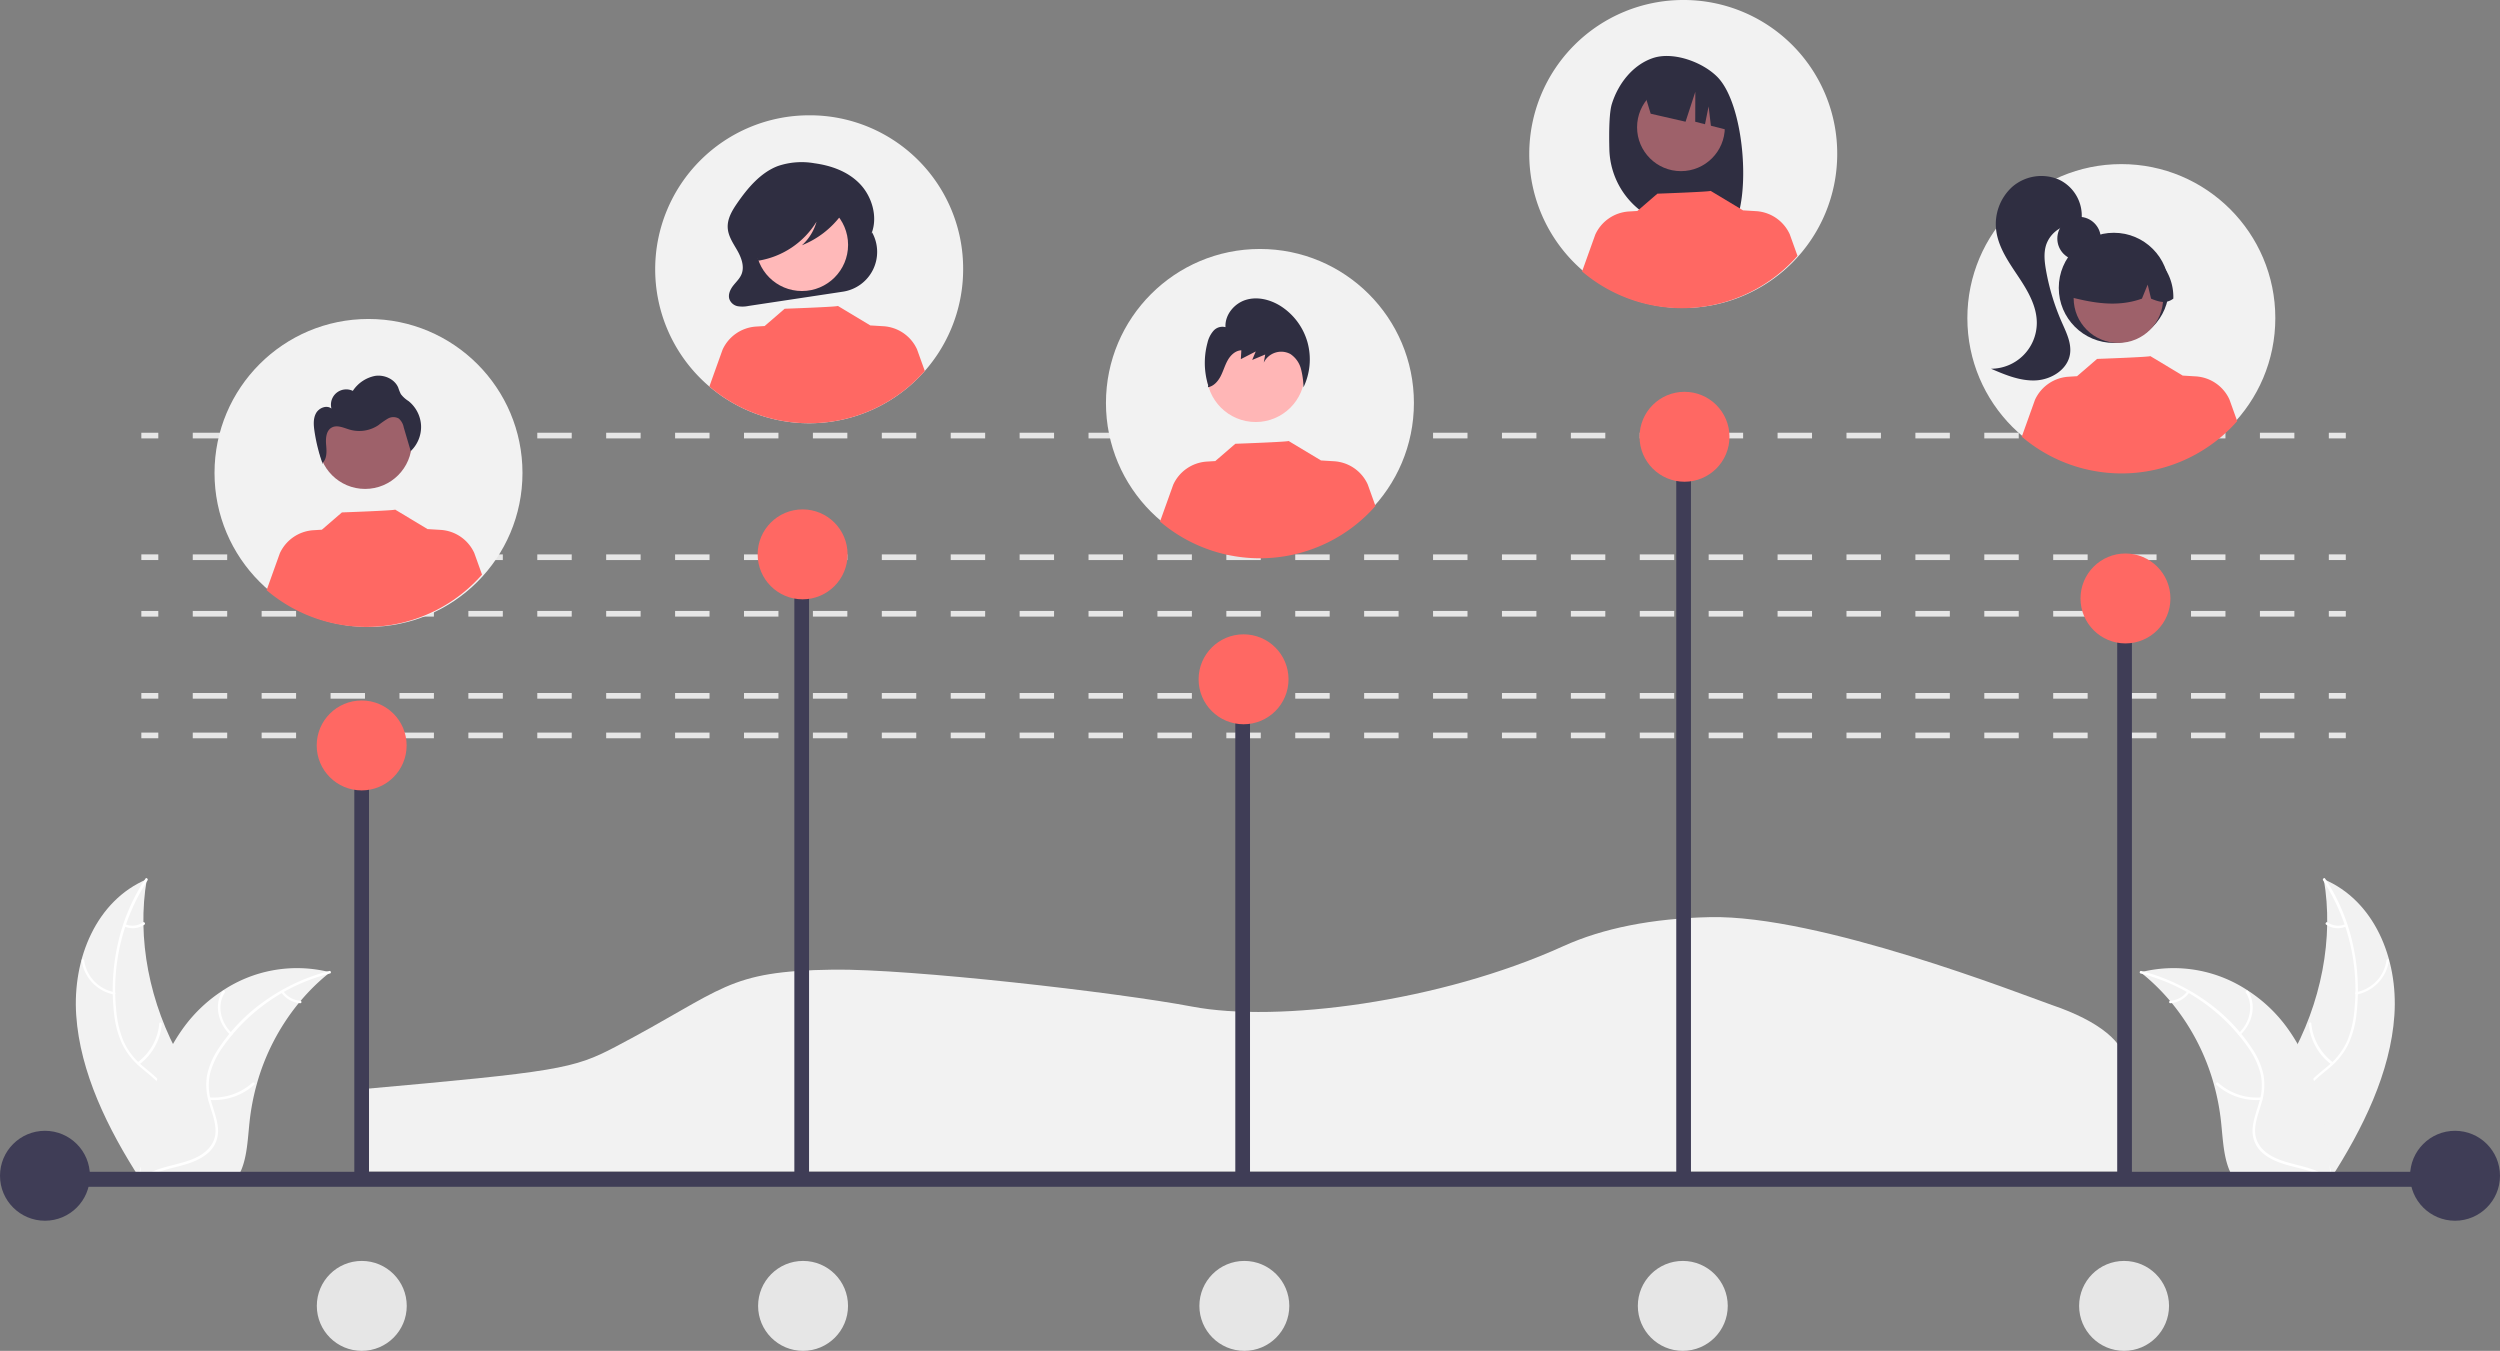 <svg xmlns="http://www.w3.org/2000/svg" data-name="Layer 1" width="883.792" height="477.548" viewBox="0 0 883.792 477.548" xmlns:xlink="http://www.w3.org/1999/xlink"><rect x="0" y="0" width="883.792" height="477.548" fill="#808080" stroke="none"/><path d="M285.646,625.409h624V587.793c0-7.856-9.468-15.589-25.975-21.216l-.17-.058c-11.145-3.933-82.391-31.915-120.929-31.069-20.357.446-37.786,3.896-51.801,10.256-43.625,19.804-100.93,27.119-131.206,21.372C552.884,562.011,479.635,553.634,452.57,554.012c-37.905.521-38.016,6.854-76.924,27.292-14.861,7.8-20.419,8.778-90,15Z" transform="translate(-158.104 -211.226)" fill="#f2f2f2" style="isolation:isolate"/><path d="M185.047,570.119c-1.359-20.181,7.209-40.568,24.961-48.059-3.589,20.793.833,43.898,12.234,63.929,4.441,7.802,10.143,16.131,8.93,24.283-.755,5.072-4.206,9.099-8.422,11.721-4.217,2.622-9.185,4.022-14.093,5.396l-.847.89C196.144,610.213,186.406,590.3,185.047,570.119Z" transform="translate(-158.104 -211.226)" fill="#f2f2f2"/><path d="M210.269,522.43a70.941,70.941,0,0,0-11.087,45.789,36.566,36.566,0,0,0,2.44,10.712,23.829,23.829,0,0,0,6.601,8.871c2.652,2.31,5.595,4.403,7.719,7.239a12.907,12.907,0,0,1,2.464,9.796c-.619,4.063-2.722,7.455-4.907,10.686-2.425,3.586-5.008,7.265-5.448,11.879-.053.559-.947.322-.894-.237.765-8.027,7.535-12.908,9.811-20.219a12.402,12.402,0,0,0-1.227-10.737c-1.979-2.999-5.012-5.16-7.715-7.478a25.574,25.574,0,0,1-6.75-8.479,34.306,34.306,0,0,1-2.838-10.636,73.627,73.627,0,0,1,1.114-23.749,68.832,68.832,0,0,1,10.004-24.075c.297-.446,1.008.196.713.638Z" transform="translate(-158.104 -211.226)" fill="#fff"/><path d="M198.39,562.817a14.313,14.313,0,0,1-11.422-12.05c-.064-.574.828-.575.892-0a13.25,13.25,0,0,0,10.645,11.19.434.434,0,1,1-.116.86Z" transform="translate(-158.104 -211.226)" fill="#fff"/><path d="M206.746,586.785a19.246,19.246,0,0,0,7.674-13.773c.055-.559.949-.321.894.237a20.011,20.011,0,0,1-8.018,14.312c-.435.318-.982-.459-.55-.775Z" transform="translate(-158.104 -211.226)" fill="#fff"/><path d="M202.364,537.939a6.507,6.507,0,0,0,6.301-.648c.43-.324.977.454.55.775a7.285,7.285,0,0,1-6.967.733.541.541,0,0,1-.389-.548.388.388,0,0,1,.505-.312Z" transform="translate(-158.104 -211.226)" fill="#fff"/><path d="M274.779,554.941c-.261.211-.523.421-.783.639a72.279,72.279,0,0,0-9.607,9.46c-.229.262-.456.532-.676.801a78.357,78.357,0,0,0-14.909,28.925,82.359,82.359,0,0,0-2.488,13.167c-.661,6.205-.866,13.054-3.532,18.237a12.898,12.898,0,0,1-.922,1.565l-32.733,1.661c-.082-.034-.162-.06-.244-.094l-1.295.126c.008-.236.021-.479.029-.715.004-.137.015-.274.019-.411.005-.091.01-.183.009-.266.002-.03.003-.061.006-.084-.001-.083.007-.16.008-.236.071-1.362.15-2.725.243-4.088-.001-.008-.001-.008.004-.015a121.351,121.351,0,0,1,5.539-30.172c.096-.286.191-.579.302-.865a73.309,73.309,0,0,1,5.493-12.241,63.044,63.044,0,0,1,3.966-6.114,52.034,52.034,0,0,1,13.6-12.79,47.432,47.432,0,0,1,36.957-6.741C274.105,554.77,274.437,554.852,274.779,554.941Z" transform="translate(-158.104 -211.226)" fill="#f2f2f2"/><path d="M274.785,555.363a66.168,66.168,0,0,0-37.922,26.008,28.738,28.738,0,0,0-4.425,9.113,19.397,19.397,0,0,0,.38,10.303c.923,3.245,2.236,6.509,2.37,9.811a10.247,10.247,0,0,1-3.842,8.474c-3.043,2.527-6.984,3.683-10.898,4.674-4.345,1.1-8.886,2.172-12.109,5.2-.391.367-1.034-.34-.644-.707,5.607-5.268,14.585-4.678,21.086-8.526,3.033-1.796,5.404-4.592,5.512-8.401.094-3.331-1.257-6.698-2.22-9.979a21.02,21.02,0,0,1-.753-10.113,26.83,26.83,0,0,1,4.028-9.299,62.75,62.75,0,0,1,15.573-16.279,69.293,69.293,0,0,1,23.625-11.162c.536-.139.77.746.238.885Z" transform="translate(-158.104 -211.226)" fill="#fff"/><path d="M239.482,577.038c-4.549-4.301-5.687-10.926-2.686-15.473.296-.448,1.085.088.789.537-2.812,4.26-1.725,10.372,2.527,14.392.447.423-.185.965-.63.544Z" transform="translate(-158.104 -211.226)" fill="#fff"/><path d="M232.138,599.173a20.434,20.434,0,0,0,15.239-5.212c.392-.365,1.035.342.644.707a21.269,21.269,0,0,1-15.873,5.389c-.579-.035-.586-.919-.01-.884Z" transform="translate(-158.104 -211.226)" fill="#fff"/><path d="M258.275,561.674a8.028,8.028,0,0,0,5.963,3.329c.578.027.584.912.01.884a8.996,8.996,0,0,1-6.603-3.669.45.45,0,0,1-.007-.625.468.468,0,0,1,.637.081Z" transform="translate(-158.104 -211.226)" fill="#fff"/><path d="M1004.565,570.119c1.359-20.181-7.209-40.568-24.961-48.059,3.589,20.793-.833,43.898-12.234,63.929-4.441,7.802-10.143,16.131-8.93,24.283.755,5.072,4.206,9.099,8.422,11.721,4.217,2.622,9.185,4.022,14.093,5.396l.847.89C993.468,610.213,1003.206,590.3,1004.565,570.119Z" transform="translate(-158.104 -211.226)" fill="#f2f2f2"/><path d="M979.343,522.43a70.941,70.941,0,0,1,11.087,45.789,36.566,36.566,0,0,1-2.44,10.712,23.829,23.829,0,0,1-6.601,8.871c-2.652,2.31-5.595,4.403-7.719,7.239a12.907,12.907,0,0,0-2.464,9.796c.619,4.063,2.722,7.455,4.907,10.686,2.425,3.586,5.008,7.265,5.448,11.879.053.559.947.322.894-.237-.765-8.027-7.535-12.908-9.811-20.219a12.402,12.402,0,0,1,1.227-10.737c1.979-2.999,5.012-5.16,7.715-7.478a25.574,25.574,0,0,0,6.75-8.479,34.306,34.306,0,0,0,2.838-10.636,73.627,73.627,0,0,0-1.114-23.749,68.832,68.832,0,0,0-10.004-24.075c-.297-.446-1.008.196-.713.638Z" transform="translate(-158.104 -211.226)" fill="#fff"/><path d="M991.223,562.817a14.313,14.313,0,0,0,11.422-12.05c.064-.574-.828-.575-.892-0a13.25,13.25,0,0,1-10.645,11.19.434.434,0,1,0,.116.86Z" transform="translate(-158.104 -211.226)" fill="#fff"/><path d="M982.866,586.785a19.246,19.246,0,0,1-7.674-13.773c-.055-.559-.949-.321-.894.237a20.011,20.011,0,0,0,8.018,14.312c.435.318.982-.459.55-.775Z" transform="translate(-158.104 -211.226)" fill="#fff"/><path d="M987.249,537.939a6.507,6.507,0,0,1-6.301-.648c-.43-.324-.977.454-.55.775a7.285,7.285,0,0,0,6.967.733.541.541,0,0,0,.389-.548.388.388,0,0,0-.505-.312Z" transform="translate(-158.104 -211.226)" fill="#fff"/><path d="M914.834,554.941c.261.211.523.421.783.639A72.279,72.279,0,0,1,925.223,565.04c.229.262.456.532.676.801a78.357,78.357,0,0,1,14.909,28.925,82.359,82.359,0,0,1,2.488,13.167c.661,6.205.866,13.054,3.532,18.237a12.898,12.898,0,0,0,.922,1.565l32.733,1.661c.082-.034.162-.06.244-.094l1.295.126c-.008-.236-.021-.479-.029-.715-.004-.137-.015-.274-.019-.411-.005-.091-.01-.183-.009-.266-.002-.03-.003-.061-.006-.084.001-.083-.007-.16-.008-.236-.071-1.362-.15-2.725-.243-4.088.001-.008.001-.008-.004-.015a121.351,121.351,0,0,0-5.539-30.172c-.096-.286-.191-.579-.302-.865a73.309,73.309,0,0,0-5.493-12.241,63.044,63.044,0,0,0-3.966-6.114,52.034,52.034,0,0,0-13.6-12.79,47.432,47.432,0,0,0-36.957-6.741C915.508,554.77,915.175,554.852,914.834,554.941Z" transform="translate(-158.104 -211.226)" fill="#f2f2f2"/><path d="M914.827,555.363a66.168,66.168,0,0,1,37.922,26.008,28.737,28.737,0,0,1,4.425,9.113,19.397,19.397,0,0,1-.38,10.303c-.923,3.245-2.236,6.509-2.37,9.811a10.247,10.247,0,0,0,3.842,8.474c3.043,2.527,6.984,3.683,10.898,4.674,4.345,1.1,8.886,2.172,12.109,5.2.391.367,1.034-.34.644-.707-5.607-5.268-14.585-4.678-21.086-8.526-3.033-1.796-5.404-4.592-5.512-8.401-.094-3.331,1.257-6.698,2.22-9.979a21.02,21.02,0,0,0,.753-10.113,26.83,26.83,0,0,0-4.028-9.299,62.75,62.75,0,0,0-15.573-16.279,69.293,69.293,0,0,0-23.625-11.162c-.536-.139-.77.746-.238.885Z" transform="translate(-158.104 -211.226)" fill="#fff"/><path d="M950.131,577.038c4.549-4.301,5.687-10.926,2.686-15.473-.296-.448-1.085.088-.789.537,2.812,4.26,1.725,10.372-2.527,14.392-.447.423.185.965.63.544Z" transform="translate(-158.104 -211.226)" fill="#fff"/><path d="M957.475,599.173a20.434,20.434,0,0,1-15.239-5.212c-.392-.365-1.035.342-.644.707a21.269,21.269,0,0,0,15.873,5.389c.579-.035.586-.919.01-.884Z" transform="translate(-158.104 -211.226)" fill="#fff"/><path d="M931.337,561.674a8.028,8.028,0,0,1-5.963,3.329c-.578.027-.584.912-.01.884a8.996,8.996,0,0,0,6.603-3.669.45.45,0,0,0,.007-.625.468.468,0,0,0-.637.081Z" transform="translate(-158.104 -211.226)" fill="#fff"/><rect x="49.963" y="258.983" width="6" height="2" fill="#e6e6e6"/><path d="M969.202,472.209H957.023v-2h12.179Zm-24.359,0H932.663v-2h12.18Zm-24.359,0H908.304v-2h12.179Zm-24.359,0H883.945v-2h12.18Zm-24.359,0H859.586v-2h12.179Zm-24.359,0H835.227v-2h12.18Zm-24.359,0h-12.179v-2h12.179Zm-24.359,0H786.508v-2H798.688Zm-24.359,0h-12.179v-2h12.179Zm-24.359,0H737.79v-2h12.18Zm-24.359,0H713.431v-2h12.18Zm-24.359,0H689.072v-2H701.251Zm-24.359,0H664.712v-2h12.18Zm-24.359,0h-12.179v-2h12.179Zm-24.359,0H615.994v-2h12.18Zm-24.359,0H591.635v-2h12.18Zm-24.359,0H567.276v-2H579.456Zm-24.359,0H542.917v-2h12.18Zm-24.359,0H518.557v-2h12.18Zm-24.359,0H494.198v-2H506.378Zm-24.359,0H469.839v-2h12.18Zm-24.359,0H445.48v-2h12.179Zm-24.359,0H421.121v-2h12.18Zm-24.359,0H396.761v-2H408.941Zm-24.359,0h-12.179v-2h12.179Zm-24.359,0H348.043v-2h12.18Zm-24.359,0H323.684v-2h12.18Zm-24.359,0H299.325v-2h12.18Zm-24.359,0H274.965v-2h12.18Zm-24.359,0h-12.179v-2h12.179Zm-24.359,0H226.247v-2h12.18Z" transform="translate(-158.104 -211.226)" fill="#e6e6e6"/><rect x="823.278" y="258.983" width="6" height="2" fill="#e6e6e6"/><rect x="49.963" y="244.983" width="6" height="2" fill="#e6e6e6"/><path d="M969.202,458.209H957.023v-2h12.179Zm-24.359,0H932.663v-2h12.18Zm-24.359,0H908.304v-2h12.179Zm-24.359,0H883.945v-2h12.18Zm-24.359,0H859.586v-2h12.179Zm-24.359,0H835.227v-2h12.18Zm-24.359,0h-12.179v-2h12.179Zm-24.359,0H786.508v-2H798.688Zm-24.359,0h-12.179v-2h12.179Zm-24.359,0H737.79v-2h12.18Zm-24.359,0H713.431v-2h12.18Zm-24.359,0H689.072v-2H701.251Zm-24.359,0H664.712v-2h12.18Zm-24.359,0h-12.179v-2h12.179Zm-24.359,0H615.994v-2h12.18Zm-24.359,0H591.635v-2h12.18Zm-24.359,0H567.276v-2H579.456Zm-24.359,0H542.917v-2h12.18Zm-24.359,0H518.557v-2h12.18Zm-24.359,0H494.198v-2H506.378Zm-24.359,0H469.839v-2h12.18Zm-24.359,0H445.48v-2h12.179Zm-24.359,0H421.121v-2h12.18Zm-24.359,0H396.761v-2H408.941Zm-24.359,0h-12.179v-2h12.179Zm-24.359,0H348.043v-2h12.18Zm-24.359,0H323.684v-2h12.18Zm-24.359,0H299.325v-2h12.18Zm-24.359,0H274.965v-2h12.18Zm-24.359,0h-12.179v-2h12.179Zm-24.359,0H226.247v-2h12.18Z" transform="translate(-158.104 -211.226)" fill="#e6e6e6"/><rect x="823.278" y="244.983" width="6" height="2" fill="#e6e6e6"/><rect x="49.963" y="215.983" width="6" height="2" fill="#e6e6e6"/><path d="M969.202,429.209H957.023v-2h12.179Zm-24.359,0H932.663v-2h12.18Zm-24.359,0H908.304v-2h12.179Zm-24.359,0H883.945v-2h12.18Zm-24.359,0H859.586v-2h12.179Zm-24.359,0H835.227v-2h12.18Zm-24.359,0h-12.179v-2h12.179Zm-24.359,0H786.508v-2H798.688Zm-24.359,0h-12.179v-2h12.179Zm-24.359,0H737.79v-2h12.18Zm-24.359,0H713.431v-2h12.18Zm-24.359,0H689.072v-2H701.251Zm-24.359,0H664.712v-2h12.18Zm-24.359,0h-12.179v-2h12.179Zm-24.359,0H615.994v-2h12.18Zm-24.359,0H591.635v-2h12.18Zm-24.359,0H567.276v-2H579.456Zm-24.359,0H542.917v-2h12.18Zm-24.359,0H518.557v-2h12.18Zm-24.359,0H494.198v-2H506.378Zm-24.359,0H469.839v-2h12.18Zm-24.359,0H445.48v-2h12.179Zm-24.359,0H421.121v-2h12.18Zm-24.359,0H396.761v-2H408.941Zm-24.359,0h-12.179v-2h12.179Zm-24.359,0H348.043v-2h12.18Zm-24.359,0H323.684v-2h12.18Zm-24.359,0H299.325v-2h12.18Zm-24.359,0H274.965v-2h12.18Zm-24.359,0h-12.179v-2h12.179Zm-24.359,0H226.247v-2h12.18Z" transform="translate(-158.104 -211.226)" fill="#e6e6e6"/><rect x="823.278" y="215.983" width="6" height="2" fill="#e6e6e6"/><rect x="49.963" y="195.983" width="6" height="2" fill="#e6e6e6"/><path d="M969.202,409.209H957.023v-2h12.179Zm-24.359,0H932.663v-2h12.18Zm-24.359,0H908.304v-2h12.179Zm-24.359,0H883.945v-2h12.18Zm-24.359,0H859.586v-2h12.179Zm-24.359,0H835.227v-2h12.18Zm-24.359,0h-12.179v-2h12.179Zm-24.359,0H786.508v-2H798.688Zm-24.359,0h-12.179v-2h12.179Zm-24.359,0H737.79v-2h12.18Zm-24.359,0H713.431v-2h12.18Zm-24.359,0H689.072v-2H701.251Zm-24.359,0H664.712v-2h12.18Zm-24.359,0h-12.179v-2h12.179Zm-24.359,0H615.994v-2h12.18Zm-24.359,0H591.635v-2h12.18Zm-24.359,0H567.276v-2H579.456Zm-24.359,0H542.917v-2h12.18Zm-24.359,0H518.557v-2h12.18Zm-24.359,0H494.198v-2H506.378Zm-24.359,0H469.839v-2h12.18Zm-24.359,0H445.48v-2h12.179Zm-24.359,0H421.121v-2h12.18Zm-24.359,0H396.761v-2H408.941Zm-24.359,0h-12.179v-2h12.179Zm-24.359,0H348.043v-2h12.18Zm-24.359,0H323.684v-2h12.18Zm-24.359,0H299.325v-2h12.18Zm-24.359,0H274.965v-2h12.18Zm-24.359,0h-12.179v-2h12.179Zm-24.359,0H226.247v-2h12.18Z" transform="translate(-158.104 -211.226)" fill="#e6e6e6"/><rect x="823.278" y="195.983" width="6" height="2" fill="#e6e6e6"/><rect x="49.963" y="152.983" width="6" height="2" fill="#e6e6e6"/><path d="M969.202,366.209H957.023v-2h12.179Zm-24.359,0H932.663v-2h12.18Zm-24.359,0H908.304v-2h12.179Zm-24.359,0H883.945v-2h12.18Zm-24.359,0H859.586v-2h12.179Zm-24.359,0H835.227v-2h12.18Zm-24.359,0h-12.179v-2h12.179Zm-24.359,0H786.508v-2H798.688Zm-24.359,0h-12.179v-2h12.179Zm-24.359,0H737.79v-2h12.18Zm-24.359,0H713.431v-2h12.18Zm-24.359,0H689.072v-2H701.251Zm-24.359,0H664.712v-2h12.18Zm-24.359,0h-12.179v-2h12.179Zm-24.359,0H615.994v-2h12.18Zm-24.359,0H591.635v-2h12.18Zm-24.359,0H567.276v-2H579.456Zm-24.359,0H542.917v-2h12.18Zm-24.359,0H518.557v-2h12.18Zm-24.359,0H494.198v-2H506.378Zm-24.359,0H469.839v-2h12.18Zm-24.359,0H445.48v-2h12.179Zm-24.359,0H421.121v-2h12.18Zm-24.359,0H396.761v-2H408.941Zm-24.359,0h-12.179v-2h12.179Zm-24.359,0H348.043v-2h12.18Zm-24.359,0H323.684v-2h12.18Zm-24.359,0H299.325v-2h12.18Zm-24.359,0H274.965v-2h12.18Zm-24.359,0h-12.179v-2h12.179Zm-24.359,0H226.247v-2h12.18Z" transform="translate(-158.104 -211.226)" fill="#e6e6e6"/><rect x="823.278" y="152.983" width="6" height="2" fill="#e6e6e6"/><path d="M498.592,306.422A54.434,54.434,0,1,1,444.158,251.988,54.194,54.194,0,0,1,498.592,306.422Z" transform="translate(-158.104 -211.226)" fill="#f2f2f2"/><path d="M466.42,293.398v0l-.269.486c2.397-5.908.217-13.189-4.059-17.644-4.277-4.455-10.222-6.492-16.076-7.3a26.111,26.111,0,0,0-12.989,1.009c-5.984,2.305-10.556,7.642-14.373,13.193-1.746,2.539-3.463,5.434-3.289,8.607.161,2.945,1.91,5.444,3.341,7.943,1.432,2.499,2.627,5.599,1.6,8.326-.612,1.625-1.906,2.796-2.956,4.125s-1.914,3.126-1.407,4.794a3.912,3.912,0,0,0,2.914,2.533,10.304,10.304,0,0,0,3.872-.092l33.369-5.042A14.221,14.221,0,0,0,466.42,293.398Z" transform="translate(-158.104 -211.226)" fill="#2f2e41"/><circle cx="283.496" cy="86.565" r="16.315" fill="#ffb9b9"/><path d="M485.032,342.363a54.415,54.415,0,0,1-76.157,5.504l4.669-13.028a14.01,14.01,0,0,1,11.9-8.172l2.97-.182,7.083-6.109s19.084-.681,18.801-1.008l11.56,6.953-.01-.048,4.544.278a14.004,14.004,0,0,1,11.9,8.172Z" transform="translate(-158.104 -211.226)" fill="#ff6863"/><path d="M457.075,282.649c-.421-2.228-2.693-3.247-4.64-3.741a44.699,44.699,0,0,0-17.292-.95c-4.207.6-8.513,1.923-11.566,5.206a15.555,15.555,0,0,0-3.933,10.018,11.93,11.93,0,0,0,1.428,6.364,5.898,5.898,0,0,0,4.904,3.16l.196.681a29.699,29.699,0,0,0,20.592-13.793A17.671,17.671,0,0,1,441.6,297.935a32.167,32.167,0,0,0,13.886-10.701C456.455,285.947,457.395,284.344,457.075,282.649Z" transform="translate(-158.104 -211.226)" fill="#2f2e41"/><circle cx="749.93" cy="112.451" r="54.434" fill="#f2f2f2"/><circle cx="734.982" cy="84.34" r="7.685" fill="#2f2e41"/><circle cx="747.279" cy="101.76" r="19.469" fill="#2f2e41"/><circle cx="748.89" cy="105.403" r="15.821" fill="#9e616a"/><path d="M917.738,300.502a18.122,18.122,0,0,0-27.552,15.816c8.062,2.024,16.531,3.573,25.128.484l2.03-4.969,1.197,4.973c2.618,1.07,5.243,1.976,7.868-.01A18.504,18.504,0,0,0,917.738,300.502Z" transform="translate(-158.104 -211.226)" fill="#2f2e41"/><path d="M885.931,274.703a15.72,15.72,0,0,0-16.407,2.528,17.78,17.78,0,0,0-5.674,15.823c.871,5.9,4.458,10.981,7.765,15.945s6.536,10.403,6.533,16.367a16.224,16.224,0,0,1-16.192,16.214c5.042,2.17,10.304,4.383,15.787,4.126s11.23-3.782,12.124-9.198c.644-3.902-1.27-7.707-2.867-11.326a80.113,80.113,0,0,1-5.599-18.431c-.533-3.029-.88-6.213.107-9.126a10.716,10.716,0,0,1,10.646-7.032l1.812-1.63A14.104,14.104,0,0,0,885.931,274.703Z" transform="translate(-158.104 -211.226)" fill="#2f2e41"/><path d="M948.992,360.097a54.415,54.415,0,0,1-76.157,5.504l4.669-13.028a14.01,14.01,0,0,1,11.9-8.172l2.97-.182,7.083-6.109s19.084-.681,18.801-1.008l11.56,6.953-.01-.048,4.544.278a14.004,14.004,0,0,1,11.9,8.172Z" transform="translate(-158.104 -211.226)" fill="#ff6863"/><path d="M807.592,265.757a54.434,54.434,0,1,1-54.338-54.531A54.294,54.294,0,0,1,807.592,265.757Z" transform="translate(-158.104 -211.226)" fill="#f2f2f2"/><path d="M727.928,247.953c2.251-7.173,7.369-13.752,14.448-16.177,7.079-2.425,17.445,1.269,22.767,6.573,9.735,9.702,12.111,43.032,5.422,53.564-1.33-.07-5.921-.122-7.267-.173l-1.905-6.348v6.286q-3.218-.099-6.486-.137a28.226,28.226,0,0,1-27.867-27.529C726.867,257.024,727.041,250.78,727.928,247.953Z" transform="translate(-158.104 -211.226)" fill="#2f2e41"/><circle cx="594.246" cy="44.988" r="15.513" fill="#9e616a"/><path d="M738.962,242.589l17.862-8.944,0,0a22.451,22.451,0,0,1,13.15,18.601l.445,5.333-7.48-1.904-.819-6.819-1.27,6.287-3.452-.878.033-10.587-3.454,10.579-12.329-2.832Z" transform="translate(-158.104 -211.226)" fill="#2f2e41"/><path d="M793.552,301.683a54.415,54.415,0,0,1-76.157,5.504l4.669-13.028a14.01,14.01,0,0,1,11.9-8.172l2.97-.182,7.083-6.109s19.084-.681,18.801-1.008l11.56,6.953-.01-.048,4.544.278a14.004,14.004,0,0,1,11.9,8.172Z" transform="translate(-158.104 -211.226)" fill="#ff6863"/><circle cx="445.409" cy="142.451" r="54.434" fill="#f2f2f2"/><circle cx="443.906" cy="131.818" r="17.376" fill="#ffb6b6"/><path d="M644.351,390.097a54.415,54.415,0,0,1-76.157,5.504l4.669-13.028a14.01,14.01,0,0,1,11.9-8.172l2.97-.182,7.083-6.109s19.084-.681,18.801-1.008l11.56,6.953-.01-.048,4.544.278a14.004,14.004,0,0,1,11.9,8.172Z" transform="translate(-158.104 -211.226)" fill="#ff6863"/><path d="M620.336,332.267a22.403,22.403,0,0,0-9.382-12.765c-3.648-2.333-8.2-3.524-12.333-2.291s-7.555,5.29-7.284,9.672a4.24,4.24,0,0,0-4.28,1.322,9.811,9.811,0,0,0-2.1,4.251,27.028,27.028,0,0,0,.253,14.966l-.082.698c2.016-.334,3.546-2.064,4.497-3.907s1.498-3.888,2.529-5.686,2.742-3.402,4.784-3.458l-.18,3.121q2.635-1.358,5.27-2.715-.627,1.499-1.254,2.999,2.301-.962,4.603-1.924-.257,1.442-.514,2.884a6.848,6.848,0,0,1,9.428-3.048,9.1,9.1,0,0,1,3.72,5.233,27.569,27.569,0,0,1,.891,6.531A22.841,22.841,0,0,0,620.336,332.267Z" transform="translate(-158.104 -211.226)" fill="#2f2e41"/><circle cx="130.27" cy="167.197" r="54.434" fill="#f2f2f2"/><circle id="a04f79c1-b358-4543-9edb-632b127caa90" data-name="ab6171fa-7d69-4734-b81c-8dff60f9761b" cx="129.072" cy="156.329" r="16.514" fill="#9e616a"/><path d="M328.511,414.363a54.415,54.415,0,0,1-76.157,5.504l4.669-13.028a14.01,14.01,0,0,1,11.9-8.172l2.97-.182,7.083-6.109s19.084-.681,18.801-1.008l11.56,6.953-.01-.048,4.544.278a14.004,14.004,0,0,1,11.9,8.172Z" transform="translate(-158.104 -211.226)" fill="#ff6863"/><path d="M272.171,375.19c-.033-.09-.062-.182-.094-.272-.064.056-.124.114-.193.166Z" transform="translate(-158.104 -211.226)" fill="#2f2e41"/><path d="M306.958,361.68a11.873,11.873,0,0,0-4.433-8.666,10.415,10.415,0,0,1-2.713-2.452,16.778,16.778,0,0,1-.922-2.298c-1.268-3.017-4.881-4.621-8.122-4.164a12.202,12.202,0,0,0-7.935,5.31,5.401,5.401,0,0,0-7.553,6.26c-1.678-1.352-4.393-.271-5.441,1.613s-.881,4.188-.57,6.32a59.723,59.723,0,0,0,2.806,11.315c1.634-1.439,1.534-4.06,1.334-6.275-.208-2.301-.083-5.111,1.929-6.247,1.944-1.097,4.304.107,6.448.73a12.187,12.187,0,0,0,10.081-1.586,31.754,31.754,0,0,1,3.315-2.309,3.913,3.913,0,0,1,3.857-.069,5.388,5.388,0,0,1,1.788,3.142q1.238,4.199,2.476,8.398A11.872,11.872,0,0,0,306.958,361.68Z" transform="translate(-158.104 -211.226)" fill="#2f2e41"/><rect x="125.255" y="263.526" width="5.196" height="152.302" fill="#3f3d56"/><rect x="280.818" y="192.395" width="5.196" height="223.433" fill="#3f3d56"/><rect x="436.702" y="239.16" width="5.196" height="176.668" fill="#3f3d56"/><rect x="592.586" y="153.424" width="5.196" height="262.404" fill="#3f3d56"/><rect x="748.469" y="213.179" width="5.196" height="202.649" fill="#3f3d56"/><circle cx="283.737" cy="195.976" r="15.896" fill="#ff6863"/><circle cx="595.504" cy="154.407" r="15.896" fill="#ff6863"/><circle cx="439.62" cy="240.143" r="15.896" fill="#ff6863"/><circle cx="127.853" cy="263.526" r="15.896" fill="#ff6863"/><circle cx="751.388" cy="211.565" r="15.896" fill="#ff6863"/><path d="M1020.996,625.484H177.102l-5.299,2.649a2.649,2.649,0,0,0,2.649,2.649h846.543a2.649,2.649,0,0,0,0-5.299Z" transform="translate(-158.104 -211.226)" fill="#3f3d56"/><circle cx="15.896" cy="415.653" r="15.896" fill="#3f3d56"/><circle cx="127.896" cy="461.653" r="15.896" fill="#e6e6e6"/><circle cx="283.896" cy="461.653" r="15.896" fill="#e6e6e6"/><circle cx="439.896" cy="461.653" r="15.896" fill="#e6e6e6"/><circle cx="594.896" cy="461.653" r="15.896" fill="#e6e6e6"/><circle cx="750.896" cy="461.653" r="15.896" fill="#e6e6e6"/><circle cx="867.896" cy="415.653" r="15.896" fill="#3f3d56"/></svg>